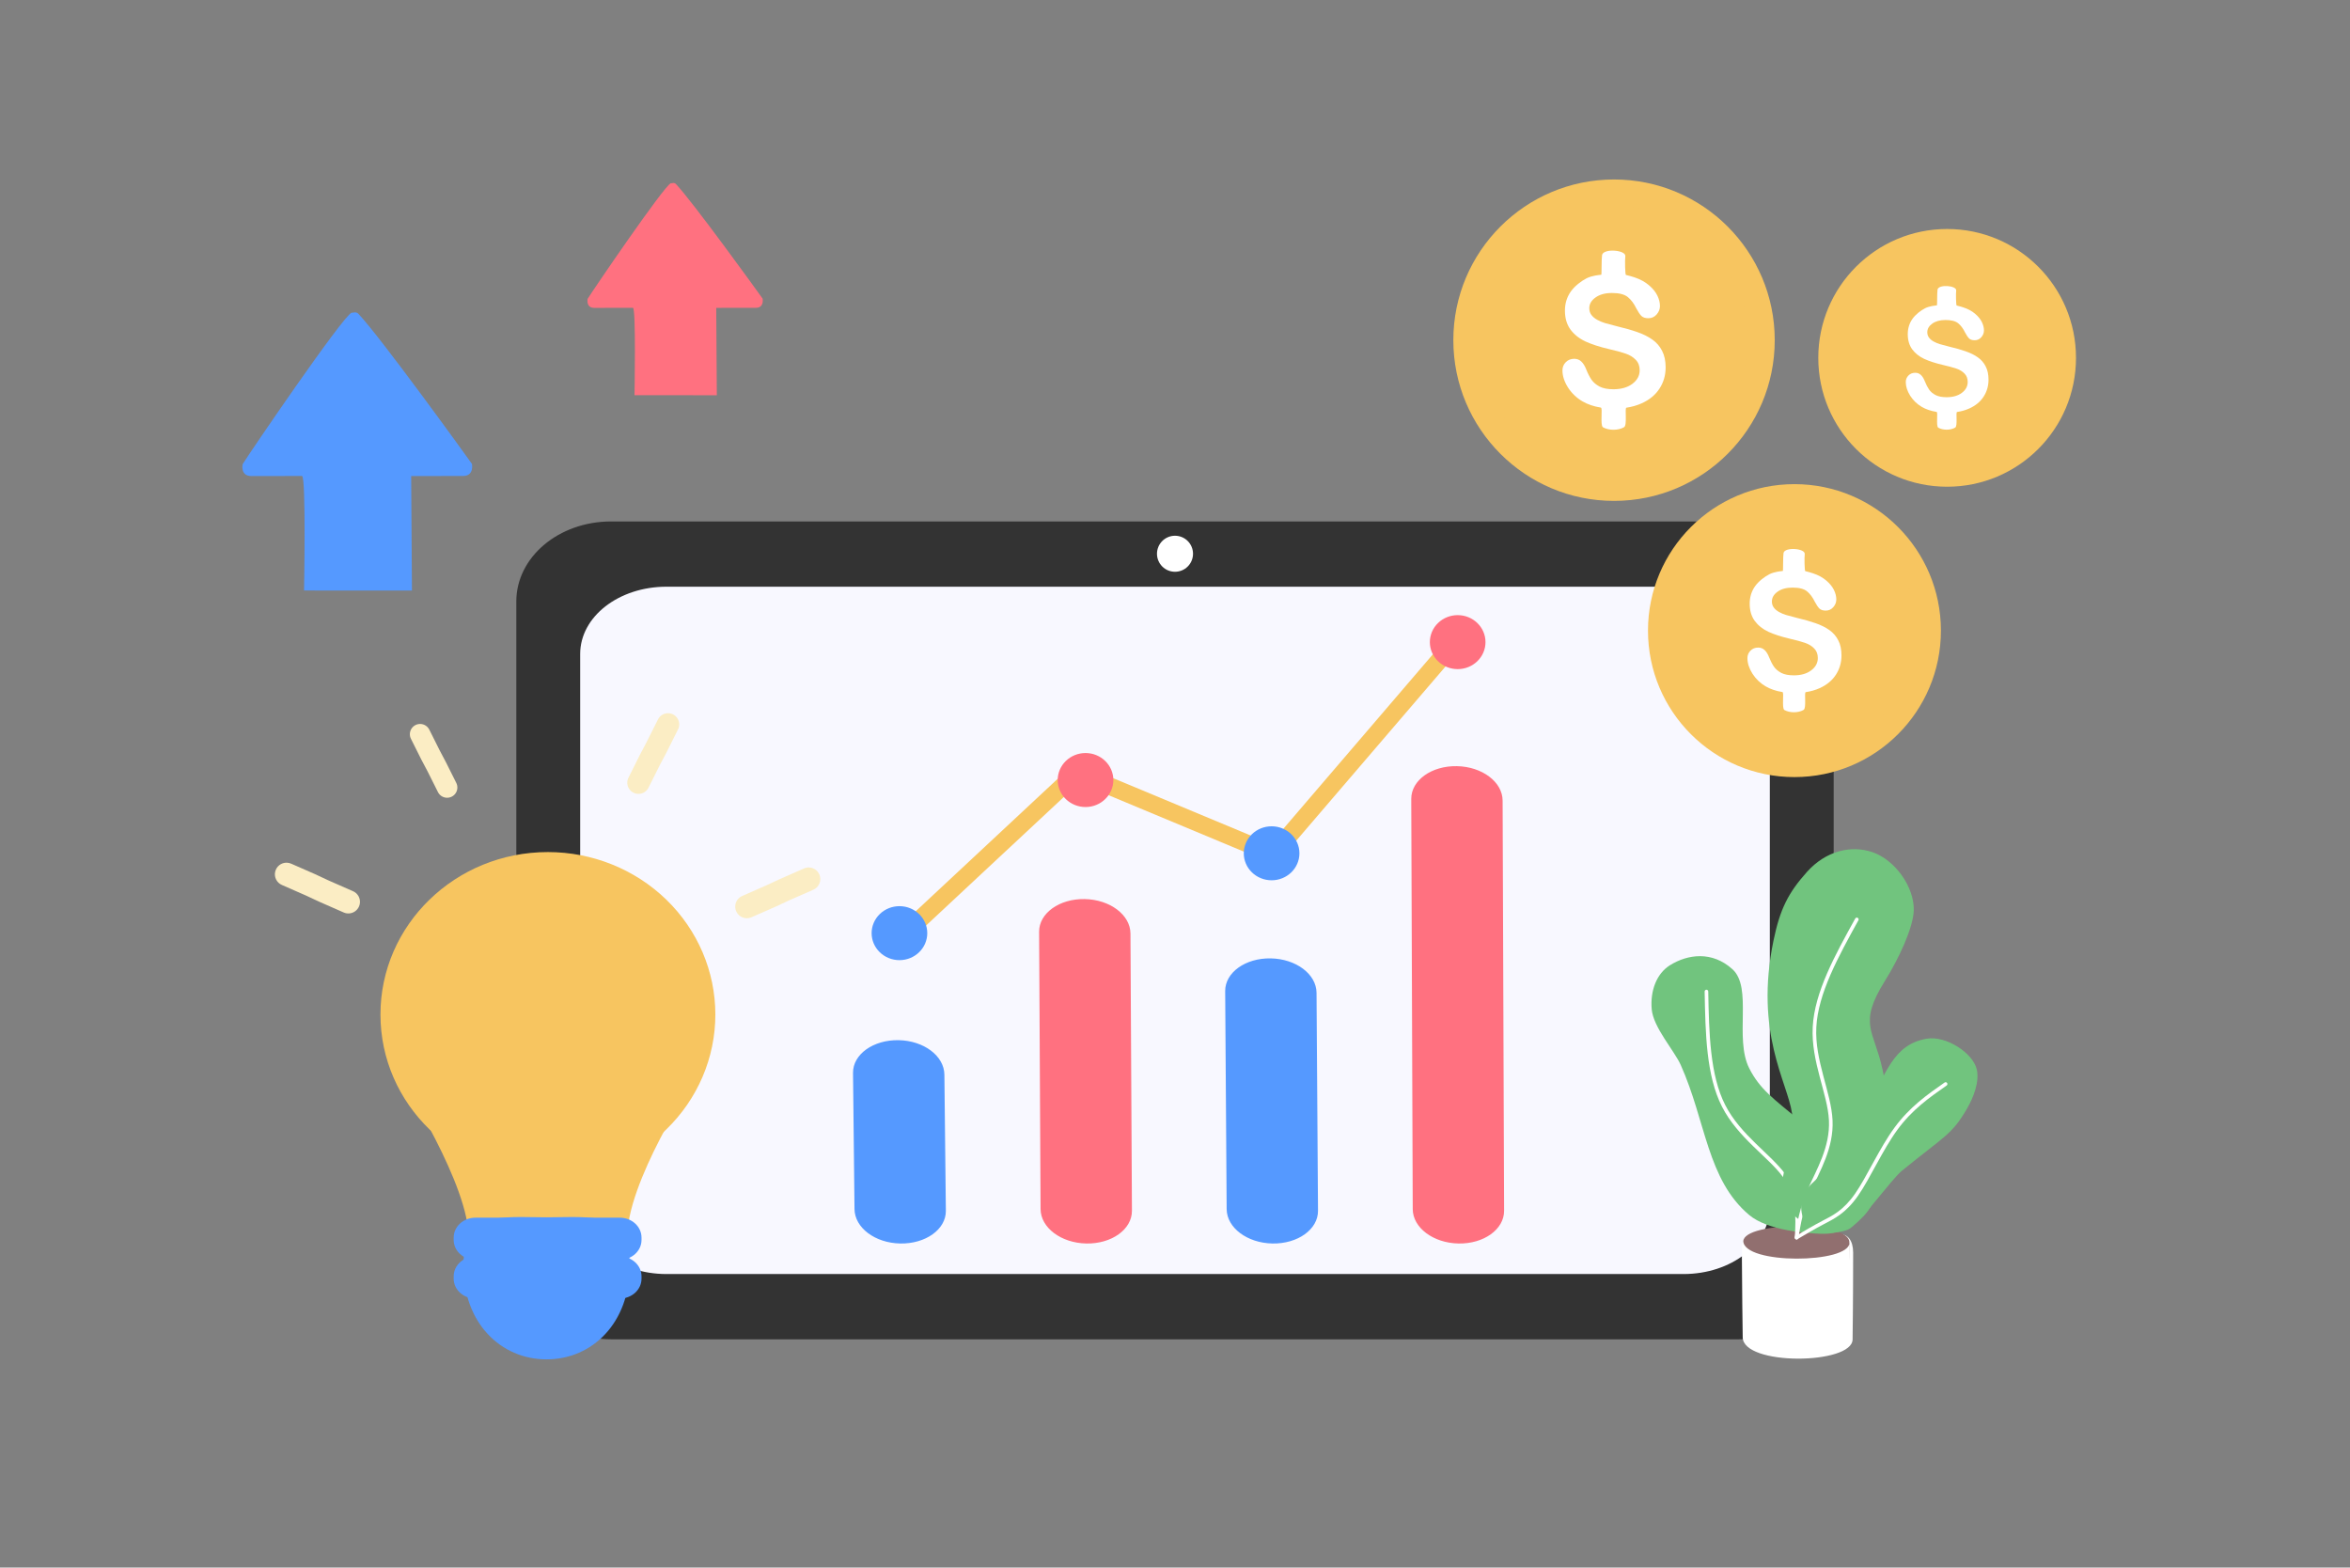 <?xml version="1.0" encoding="UTF-8"?>
<svg xmlns="http://www.w3.org/2000/svg" xmlns:xlink="http://www.w3.org/1999/xlink" width="3750" height="2501.25" viewBox="0 0 3750 2501.25">
<rect x="0" y="0" width="3750" height="2501.25" fill="#808080" stroke="none"/>
<defs>
<linearGradient id="linear-pattern-0" gradientUnits="userSpaceOnUse" x1="0.347" y1="0" x2="0.871" y2="0" gradientTransform="matrix(-7357.64, -327.683, -327.683, 7357.64, 6358.07, 1405.52)">
<stop offset="0" stop-color="rgb(98.894%, 93.26%, 85.916%)" stop-opacity="1"/>
<stop offset="0.031" stop-color="rgb(98.868%, 93.286%, 86.046%)" stop-opacity="1"/>
<stop offset="0.062" stop-color="rgb(98.816%, 93.34%, 86.305%)" stop-opacity="1"/>
<stop offset="0.094" stop-color="rgb(98.764%, 93.391%, 86.566%)" stop-opacity="1"/>
<stop offset="0.125" stop-color="rgb(98.712%, 93.443%, 86.827%)" stop-opacity="1"/>
<stop offset="0.156" stop-color="rgb(98.66%, 93.495%, 87.086%)" stop-opacity="1"/>
<stop offset="0.188" stop-color="rgb(98.608%, 93.547%, 87.347%)" stop-opacity="1"/>
<stop offset="0.219" stop-color="rgb(98.555%, 93.599%, 87.608%)" stop-opacity="1"/>
<stop offset="0.25" stop-color="rgb(98.503%, 93.651%, 87.869%)" stop-opacity="1"/>
<stop offset="0.281" stop-color="rgb(98.451%, 93.704%, 88.129%)" stop-opacity="1"/>
<stop offset="0.312" stop-color="rgb(98.399%, 93.756%, 88.39%)" stop-opacity="1"/>
<stop offset="0.344" stop-color="rgb(98.347%, 93.808%, 88.651%)" stop-opacity="1"/>
<stop offset="0.375" stop-color="rgb(98.296%, 93.86%, 88.91%)" stop-opacity="1"/>
<stop offset="0.406" stop-color="rgb(98.244%, 93.912%, 89.171%)" stop-opacity="1"/>
<stop offset="0.438" stop-color="rgb(98.19%, 93.964%, 89.432%)" stop-opacity="1"/>
<stop offset="0.469" stop-color="rgb(98.138%, 94.016%, 89.691%)" stop-opacity="1"/>
<stop offset="0.5" stop-color="rgb(98.087%, 94.069%, 89.952%)" stop-opacity="1"/>
<stop offset="0.531" stop-color="rgb(98.073%, 94.081%, 90.019%)" stop-opacity="1"/>
<stop offset="0.547" stop-color="rgb(98.106%, 94.048%, 89.853%)" stop-opacity="1"/>
<stop offset="0.562" stop-color="rgb(98.148%, 94.006%, 89.644%)" stop-opacity="1"/>
<stop offset="0.578" stop-color="rgb(98.19%, 93.964%, 89.435%)" stop-opacity="1"/>
<stop offset="0.594" stop-color="rgb(98.232%, 93.922%, 89.226%)" stop-opacity="1"/>
<stop offset="0.609" stop-color="rgb(98.274%, 93.881%, 89.017%)" stop-opacity="1"/>
<stop offset="0.625" stop-color="rgb(98.315%, 93.839%, 88.808%)" stop-opacity="1"/>
<stop offset="0.641" stop-color="rgb(98.357%, 93.797%, 88.599%)" stop-opacity="1"/>
<stop offset="0.656" stop-color="rgb(98.399%, 93.755%, 88.39%)" stop-opacity="1"/>
<stop offset="0.672" stop-color="rgb(98.441%, 93.713%, 88.181%)" stop-opacity="1"/>
<stop offset="0.688" stop-color="rgb(98.483%, 93.672%, 87.971%)" stop-opacity="1"/>
<stop offset="0.703" stop-color="rgb(98.524%, 93.629%, 87.762%)" stop-opacity="1"/>
<stop offset="0.719" stop-color="rgb(98.566%, 93.588%, 87.553%)" stop-opacity="1"/>
<stop offset="0.734" stop-color="rgb(98.608%, 93.547%, 87.344%)" stop-opacity="1"/>
<stop offset="0.75" stop-color="rgb(98.65%, 93.504%, 87.135%)" stop-opacity="1"/>
<stop offset="0.766" stop-color="rgb(98.692%, 93.463%, 86.926%)" stop-opacity="1"/>
<stop offset="0.781" stop-color="rgb(98.734%, 93.42%, 86.717%)" stop-opacity="1"/>
<stop offset="0.797" stop-color="rgb(98.775%, 93.379%, 86.508%)" stop-opacity="1"/>
<stop offset="0.812" stop-color="rgb(98.817%, 93.338%, 86.299%)" stop-opacity="1"/>
<stop offset="0.828" stop-color="rgb(98.859%, 93.295%, 86.09%)" stop-opacity="1"/>
<stop offset="0.844" stop-color="rgb(98.901%, 93.254%, 85.881%)" stop-opacity="1"/>
<stop offset="0.859" stop-color="rgb(98.943%, 93.211%, 85.672%)" stop-opacity="1"/>
<stop offset="0.875" stop-color="rgb(98.984%, 93.17%, 85.463%)" stop-opacity="1"/>
<stop offset="0.891" stop-color="rgb(99.026%, 93.129%, 85.254%)" stop-opacity="1"/>
<stop offset="0.906" stop-color="rgb(99.068%, 93.086%, 85.045%)" stop-opacity="1"/>
<stop offset="0.922" stop-color="rgb(99.109%, 93.045%, 84.836%)" stop-opacity="1"/>
<stop offset="0.938" stop-color="rgb(99.152%, 93.002%, 84.627%)" stop-opacity="1"/>
<stop offset="0.953" stop-color="rgb(99.193%, 92.961%, 84.418%)" stop-opacity="1"/>
<stop offset="0.969" stop-color="rgb(99.236%, 92.92%, 84.209%)" stop-opacity="1"/>
<stop offset="0.984" stop-color="rgb(99.277%, 92.877%, 84%)" stop-opacity="1"/>
<stop offset="1" stop-color="rgb(99.318%, 92.836%, 83.791%)" stop-opacity="1"/>
</linearGradient>
</defs>

<path fill-rule="nonzero" fill="rgb(19.994%, 19.994%, 19.994%)" fill-opacity="1" d="M 2926.109 959.871 L 2926.109 2009.246 C 2926.109 2080.055 2858.621 2137.059 2774.801 2137.059 L 975.203 2137.059 C 891.379 2137.059 823.891 2080.055 823.891 2009.246 L 823.891 959.871 C 823.891 889.059 891.379 832.059 975.203 832.059 L 2774.801 832.059 C 2858.621 832.059 2926.109 889.059 2926.109 959.871 "/>
<path fill-rule="nonzero" fill="rgb(97.264%, 97.264%, 100%)" fill-opacity="1" d="M 2824.199 1043.602 L 2824.199 1925.52 C 2824.199 1985.027 2762.75 2032.934 2686.43 2032.934 L 1063.57 2032.934 C 987.246 2032.934 925.805 1985.027 925.805 1925.52 L 925.805 1043.602 C 925.805 984.09 987.246 936.18 1063.57 936.18 L 2686.43 936.18 C 2762.75 936.18 2824.199 984.09 2824.199 1043.602 "/>
<path fill-rule="nonzero" fill="rgb(100%, 100%, 100%)" fill-opacity="1" d="M 1903.75 883.609 C 1903.75 891.238 1900.719 898.551 1895.328 903.941 C 1889.941 909.34 1882.629 912.359 1875 912.359 C 1867.379 912.359 1860.059 909.34 1854.672 903.941 C 1849.281 898.551 1846.25 891.238 1846.25 883.609 C 1846.25 875.988 1849.281 868.68 1854.672 863.281 C 1860.059 857.891 1867.379 854.859 1875 854.859 C 1882.629 854.859 1889.941 857.891 1895.328 863.281 C 1900.719 868.68 1903.75 875.988 1903.75 883.609 "/>
<path fill-rule="nonzero" fill="rgb(96.875%, 77.344%, 37.646%)" fill-opacity="1" d="M 1418.391 1494.051 L 1687.648 1242.871 C 1692.352 1238.488 1701.078 1241.422 1705.762 1247.621 C 1710.441 1253.809 1709.25 1260.852 1704.539 1265.238 L 1435.289 1516.422 C 1430.59 1520.809 1421.859 1517.871 1417.18 1511.676 C 1412.5 1505.48 1413.691 1498.441 1418.391 1494.051 "/>
<path fill-rule="nonzero" fill="rgb(33.325%, 59.959%, 100%)" fill-opacity="1" d="M 1363.57 1929.254 L 1361.211 1712.008 C 1360.891 1682.316 1393.602 1659.02 1433.98 1659.77 C 1474.359 1660.523 1506.672 1685.031 1507 1714.723 L 1509.352 1931.969 C 1509.672 1961.656 1476.969 1984.953 1436.59 1984.203 C 1396.199 1983.449 1363.891 1958.941 1363.57 1929.254 "/>
<path fill-rule="nonzero" fill="rgb(100%, 44.31%, 50.194%)" fill-opacity="1" d="M 1660.5 1929.254 L 1658.148 1486.859 C 1657.988 1457.172 1690.531 1433.871 1730.91 1434.621 C 1771.289 1435.379 1803.77 1459.891 1803.93 1489.578 L 1806.281 1931.969 C 1806.441 1961.656 1773.898 1984.953 1733.52 1984.203 C 1693.141 1983.449 1660.66 1958.941 1660.5 1929.254 "/>
<path fill-rule="nonzero" fill="rgb(33.325%, 59.959%, 100%)" fill-opacity="1" d="M 1957.43 1929.254 L 1955.078 1581.488 C 1954.879 1551.797 1987.461 1528.5 2027.84 1529.254 C 2068.219 1530.004 2100.66 1554.512 2100.859 1584.203 L 2103.211 1931.969 C 2103.41 1961.656 2070.828 1984.953 2030.449 1984.203 C 1990.07 1983.449 1957.629 1958.941 1957.43 1929.254 "/>
<path fill-rule="nonzero" fill="rgb(100%, 44.31%, 50.194%)" fill-opacity="1" d="M 2254.359 1929.254 L 2252.012 1274.77 C 2251.898 1245.078 2284.391 1221.781 2324.77 1222.531 C 2365.148 1223.281 2397.68 1247.789 2397.789 1277.48 L 2400.141 1931.969 C 2400.25 1961.656 2367.762 1984.953 2327.379 1984.203 C 2287 1983.449 2254.469 1958.941 2254.359 1929.254 "/>
<path fill-rule="nonzero" fill="rgb(33.325%, 59.959%, 100%)" fill-opacity="1" d="M 1390.879 1488.988 C 1390.879 1500.422 1395.559 1511.375 1403.891 1519.453 C 1412.211 1527.531 1423.512 1532.07 1435.281 1532.07 C 1459.801 1532.07 1479.68 1512.785 1479.68 1488.988 C 1479.68 1465.211 1459.801 1445.922 1435.281 1445.922 C 1423.512 1445.922 1412.211 1450.461 1403.891 1458.539 C 1395.559 1466.609 1390.879 1477.57 1390.879 1488.988 "/>
<path fill-rule="nonzero" fill="rgb(96.875%, 77.344%, 37.646%)" fill-opacity="1" d="M 1742.91 1227.738 L 2019.898 1343.238 C 2025.828 1345.711 2028.852 1353.352 2026.512 1360.75 C 2024.16 1368.148 2017.371 1372.441 2011.43 1369.961 L 1734.449 1254.461 C 1728.512 1251.988 1725.488 1244.352 1727.84 1236.949 C 1730.18 1229.551 1736.969 1225.262 1742.91 1227.738 "/>
<path fill-rule="nonzero" fill="rgb(100%, 44.31%, 50.194%)" fill-opacity="1" d="M 1687.82 1244.68 C 1687.82 1256.102 1692.488 1267.059 1700.82 1275.129 C 1709.148 1283.211 1720.441 1287.75 1732.211 1287.75 C 1756.73 1287.75 1776.609 1268.461 1776.609 1244.68 C 1776.609 1220.891 1756.73 1201.602 1732.211 1201.602 C 1720.441 1201.602 1709.148 1206.141 1700.82 1214.219 C 1692.488 1222.289 1687.82 1233.25 1687.82 1244.68 "/>
<path fill-rule="nonzero" fill="rgb(96.875%, 77.344%, 37.646%)" fill-opacity="1" d="M 2020.762 1354.129 L 2317.051 1008.398 C 2321.238 1003.52 2329.531 1003.238 2335.762 1007.871 C 2341.988 1012.5 2343.73 1020.238 2339.551 1025.121 L 2043.262 1370.852 C 2039.07 1375.73 2030.781 1376.012 2024.551 1371.379 C 2018.32 1366.75 2016.578 1359.012 2020.762 1354.129 "/>
<path fill-rule="nonzero" fill="rgb(33.325%, 59.959%, 100%)" fill-opacity="1" d="M 1984.75 1361.57 C 1984.75 1372.988 1989.43 1383.949 1997.75 1392.031 C 2006.078 1400.102 2017.371 1404.641 2029.141 1404.641 C 2053.66 1404.641 2073.539 1385.359 2073.539 1361.57 C 2073.539 1337.781 2053.66 1318.488 2029.141 1318.488 C 2017.371 1318.488 2006.078 1323.031 1997.75 1331.109 C 1989.43 1339.191 1984.75 1350.141 1984.75 1361.57 "/>
<path fill-rule="nonzero" fill="rgb(100%, 44.31%, 50.194%)" fill-opacity="1" d="M 2281.68 1024.609 C 2281.68 1036.039 2286.359 1046.988 2294.68 1055.07 C 2303.012 1063.148 2314.301 1067.691 2326.078 1067.691 C 2350.602 1067.691 2370.469 1048.398 2370.469 1024.609 C 2370.469 1000.82 2350.602 981.539 2326.078 981.539 C 2314.301 981.539 2303.012 986.078 2294.68 994.16 C 2286.359 1002.23 2281.68 1013.191 2281.68 1024.609 "/>
<path fill-rule="nonzero" fill="rgb(96.875%, 77.344%, 37.646%)" fill-opacity="1" d="M 2319.16 542.82 C 2319.16 684.449 2433.969 799.262 2575.602 799.262 C 2717.219 799.262 2832.031 684.449 2832.031 542.82 C 2832.031 401.199 2717.219 286.391 2575.602 286.391 C 2433.969 286.391 2319.16 401.199 2319.16 542.82 "/>
<path fill-rule="nonzero" fill="rgb(96.875%, 77.344%, 37.646%)" fill-opacity="1" d="M 2361.988 542.82 C 2361.988 660.801 2457.629 756.43 2575.602 756.43 C 2693.57 756.43 2789.199 660.801 2789.199 542.82 C 2789.199 424.852 2693.57 329.219 2575.602 329.219 C 2457.629 329.219 2361.988 424.852 2361.988 542.82 "/>
<path fill-rule="nonzero" fill="rgb(100%, 100%, 100%)" fill-opacity="1" d="M 2657.93 586.219 C 2657.93 598.75 2654.672 610.012 2648.172 620 C 2641.77 629.988 2632.34 637.809 2619.91 643.461 C 2612.52 646.82 2604.309 649.18 2595.301 650.551 C 2592.32 651 2597.012 678.539 2591.602 681.66 C 2582.039 687.18 2567.078 687.078 2557.672 681.648 C 2553.172 677.148 2557.871 650.91 2554.551 650.379 C 2543.289 648.578 2533.469 645.238 2525.07 640.359 C 2515.648 634.801 2507.969 627.398 2502.031 618.172 C 2496.191 608.84 2493.27 599.789 2493.27 591.031 C 2493.27 585.941 2495.012 581.609 2498.5 578.031 C 2502.078 574.352 2506.602 572.512 2512.07 572.512 C 2516.5 572.512 2520.219 573.93 2523.23 576.75 C 2526.34 579.578 2528.98 583.77 2531.148 589.328 C 2533.789 595.93 2536.609 601.441 2539.629 605.871 C 2542.738 610.301 2547.07 613.969 2552.629 616.891 C 2558.191 619.719 2565.488 621.129 2574.539 621.129 C 2586.969 621.129 2597.059 618.262 2604.781 612.512 C 2612.602 606.672 2616.512 599.422 2616.512 590.75 C 2616.512 583.871 2614.391 578.309 2610.148 574.07 C 2606.012 569.73 2600.59 566.441 2593.898 564.18 C 2587.301 561.91 2578.449 559.512 2567.328 556.969 C 2552.441 553.48 2539.961 549.43 2529.879 544.809 C 2519.891 540.102 2511.93 533.738 2505.988 525.73 C 2500.148 517.629 2497.23 507.59 2497.23 495.629 C 2497.23 484.23 2500.34 474.102 2506.559 465.238 C 2512.77 456.379 2523.359 448.32 2531.859 444.039 C 2540.352 439.762 2551.648 438.781 2555.238 438.398 C 2555.949 438.32 2555.449 413.988 2556.449 407.039 C 2558.469 395.879 2594.879 398.781 2593.59 408.879 C 2592.77 415.352 2593.289 437.789 2594.48 438.672 C 2600.02 440.129 2603.852 441 2608.031 442.488 C 2617.359 445.602 2625.09 449.789 2631.211 455.07 C 2637.34 460.25 2641.809 465.711 2644.641 471.461 C 2647.469 477.211 2648.879 482.809 2648.879 488.281 C 2648.879 493.27 2647.09 497.801 2643.512 501.852 C 2640.02 505.801 2635.641 507.781 2630.359 507.781 C 2625.559 507.781 2621.879 506.609 2619.34 504.25 C 2616.891 501.801 2614.211 497.84 2611.281 492.379 C 2607.52 484.559 2602.988 478.48 2597.719 474.148 C 2592.441 469.719 2583.961 467.5 2572.281 467.5 C 2561.441 467.5 2552.68 469.91 2545.988 474.711 C 2539.391 479.422 2536.09 485.121 2536.09 491.809 C 2536.09 495.961 2537.23 499.539 2539.488 502.551 C 2541.75 505.57 2544.859 508.16 2548.809 510.328 C 2552.77 512.488 2556.781 514.191 2560.828 515.422 C 2564.879 516.641 2571.57 518.43 2580.898 520.789 C 2592.578 523.52 2603.129 526.531 2612.559 529.828 C 2622.07 533.129 2630.129 537.129 2636.719 541.84 C 2643.41 546.559 2648.602 552.539 2652.27 559.789 C 2656.039 566.961 2657.93 575.77 2657.93 586.219 "/>
<path fill-rule="nonzero" fill="rgb(96.875%, 77.344%, 37.646%)" fill-opacity="1" d="M 2629.77 1006.262 C 2629.77 1135.34 2734.41 1239.98 2863.488 1239.98 C 2992.57 1239.98 3097.211 1135.34 3097.211 1006.262 C 3097.211 877.172 2992.57 772.531 2863.488 772.531 C 2734.41 772.531 2629.77 877.172 2629.77 1006.262 "/>
<path fill-rule="nonzero" fill="rgb(96.875%, 77.344%, 37.646%)" fill-opacity="1" d="M 2668.801 1006.262 C 2668.801 1113.781 2755.969 1200.949 2863.488 1200.949 C 2971.012 1200.949 3058.18 1113.781 3058.18 1006.262 C 3058.18 898.73 2971.012 811.57 2863.488 811.57 C 2755.969 811.57 2668.801 898.73 2668.801 1006.262 "/>
<path fill-rule="nonzero" fill="rgb(100%, 100%, 100%)" fill-opacity="1" d="M 2938.531 1045.809 C 2938.531 1057.23 2935.559 1067.5 2929.641 1076.602 C 2923.801 1085.699 2915.211 1092.828 2903.871 1097.98 C 2897.141 1101.039 2889.66 1103.191 2881.449 1104.441 C 2878.73 1104.852 2883.012 1129.949 2878.078 1132.789 C 2869.359 1137.828 2855.73 1137.738 2847.148 1132.789 C 2843.051 1128.68 2847.328 1104.762 2844.309 1104.281 C 2834.051 1102.641 2825.09 1099.602 2817.441 1095.148 C 2808.852 1090.078 2801.852 1083.34 2796.441 1074.922 C 2791.121 1066.422 2788.449 1058.18 2788.449 1050.191 C 2788.449 1045.551 2790.039 1041.602 2793.219 1038.34 C 2796.48 1034.988 2800.609 1033.32 2805.59 1033.32 C 2809.621 1033.32 2813.012 1034.609 2815.762 1037.18 C 2818.602 1039.762 2821 1043.578 2822.98 1048.648 C 2825.379 1054.66 2827.961 1059.68 2830.711 1063.719 C 2833.539 1067.75 2837.488 1071.102 2842.559 1073.77 C 2847.621 1076.34 2854.281 1077.629 2862.52 1077.629 C 2873.859 1077.629 2883.051 1075.012 2890.09 1069.77 C 2897.219 1064.449 2900.781 1057.84 2900.781 1049.93 C 2900.781 1043.672 2898.852 1038.602 2894.988 1034.73 C 2891.211 1030.781 2886.27 1027.781 2880.172 1025.719 C 2874.16 1023.66 2866.09 1021.469 2855.949 1019.148 C 2842.391 1015.969 2831.012 1012.281 2821.82 1008.07 C 2812.711 1003.77 2805.461 997.98 2800.051 990.68 C 2794.719 983.289 2792.059 974.148 2792.059 963.238 C 2792.059 952.852 2794.891 943.621 2800.559 935.539 C 2806.23 927.469 2815.879 920.129 2823.621 916.219 C 2831.359 912.32 2841.672 911.43 2844.941 911.078 C 2845.578 911.012 2845.129 888.828 2846.039 882.488 C 2847.879 872.32 2881.07 874.969 2879.891 884.18 C 2879.141 890.07 2879.621 910.531 2880.699 911.32 C 2885.75 912.648 2889.238 913.449 2893.051 914.801 C 2901.559 917.641 2908.602 921.461 2914.18 926.27 C 2919.762 930.988 2923.84 935.969 2926.422 941.211 C 2928.988 946.449 2930.281 951.559 2930.281 956.539 C 2930.281 961.09 2928.648 965.211 2925.391 968.91 C 2922.211 972.512 2918.219 974.32 2913.41 974.32 C 2909.031 974.32 2905.68 973.238 2903.359 971.102 C 2901.129 968.859 2898.68 965.262 2896.02 960.281 C 2892.578 953.148 2888.461 947.609 2883.648 943.66 C 2878.84 939.621 2871.109 937.609 2860.461 937.609 C 2850.59 937.609 2842.602 939.789 2836.5 944.172 C 2830.488 948.469 2827.488 953.66 2827.488 959.762 C 2827.488 963.539 2828.52 966.801 2830.578 969.551 C 2832.641 972.301 2835.469 974.66 2839.078 976.641 C 2842.691 978.609 2846.34 980.16 2850.031 981.27 C 2853.719 982.391 2859.82 984.02 2868.32 986.172 C 2878.969 988.66 2888.59 991.41 2897.18 994.41 C 2905.852 997.422 2913.191 1001.07 2919.199 1005.359 C 2925.301 1009.66 2930.02 1015.109 2933.371 1021.719 C 2936.809 1028.25 2938.531 1036.281 2938.531 1045.809 "/>
<path fill-rule="nonzero" fill="rgb(96.875%, 77.344%, 37.646%)" fill-opacity="1" d="M 2901.52 571.02 C 2901.52 684.578 2993.578 776.641 3107.141 776.641 C 3220.699 776.641 3312.762 684.578 3312.762 571.02 C 3312.762 457.461 3220.699 365.398 3107.141 365.398 C 2993.578 365.398 2901.52 457.461 2901.52 571.02 "/>
<path fill-rule="nonzero" fill="rgb(96.875%, 77.344%, 37.646%)" fill-opacity="1" d="M 2935.859 571.02 C 2935.859 665.621 3012.551 742.301 3107.141 742.301 C 3201.738 742.301 3278.422 665.621 3278.422 571.02 C 3278.422 476.43 3201.738 399.738 3107.141 399.738 C 3012.551 399.738 2935.859 476.43 2935.859 571.02 "/>
<path fill-rule="nonzero" fill="rgb(100%, 100%, 100%)" fill-opacity="1" d="M 3173.16 605.82 C 3173.16 615.871 3170.551 624.898 3165.34 632.91 C 3160.199 640.91 3152.641 647.18 3142.672 651.719 C 3136.75 654.41 3130.172 656.301 3122.941 657.398 C 3120.551 657.762 3124.309 679.84 3119.98 682.34 C 3112.309 686.77 3100.32 686.691 3092.77 682.34 C 3089.16 678.73 3092.93 657.68 3090.27 657.262 C 3081.238 655.82 3073.359 653.141 3066.629 649.23 C 3059.07 644.77 3052.922 638.84 3048.16 631.43 C 3043.469 623.949 3041.129 616.699 3041.129 609.672 C 3041.129 605.59 3042.531 602.121 3045.32 599.25 C 3048.191 596.301 3051.82 594.828 3056.199 594.828 C 3059.75 594.828 3062.738 595.961 3065.16 598.23 C 3067.648 600.488 3069.762 603.859 3071.5 608.309 C 3073.621 613.602 3075.879 618.02 3078.301 621.57 C 3080.789 625.121 3084.27 628.07 3088.73 630.41 C 3093.191 632.68 3099.039 633.809 3106.289 633.809 C 3116.27 633.809 3124.352 631.512 3130.551 626.898 C 3136.82 622.219 3139.949 616.398 3139.949 609.449 C 3139.949 603.93 3138.25 599.469 3134.852 596.07 C 3131.531 592.602 3127.18 589.949 3121.82 588.141 C 3116.531 586.328 3109.43 584.398 3100.512 582.359 C 3088.578 579.57 3078.57 576.32 3070.48 572.621 C 3062.469 568.84 3056.09 563.738 3051.328 557.32 C 3046.641 550.82 3044.301 542.77 3044.301 533.18 C 3044.301 524.039 3046.801 515.91 3051.781 508.809 C 3056.77 501.711 3065.262 495.25 3072.07 491.809 C 3078.879 488.379 3087.949 487.602 3090.82 487.289 C 3091.391 487.23 3090.988 467.711 3091.789 462.141 C 3093.41 453.191 3122.609 455.52 3121.57 463.621 C 3120.91 468.809 3121.328 486.801 3122.289 487.5 C 3126.73 488.672 3129.801 489.371 3133.148 490.57 C 3140.629 493.059 3146.828 496.422 3151.738 500.648 C 3156.648 504.809 3160.238 509.191 3162.5 513.801 C 3164.77 518.41 3165.898 522.898 3165.898 527.281 C 3165.898 531.289 3164.469 534.91 3161.602 538.16 C 3158.801 541.34 3155.289 542.922 3151.059 542.922 C 3147.211 542.922 3144.262 541.98 3142.219 540.09 C 3140.25 538.129 3138.102 534.949 3135.762 530.57 C 3132.738 524.301 3129.109 519.43 3124.879 515.949 C 3120.648 512.398 3113.852 510.621 3104.48 510.621 C 3095.789 510.621 3088.77 512.551 3083.398 516.398 C 3078.109 520.18 3075.469 524.75 3075.469 530.121 C 3075.469 533.441 3076.379 536.309 3078.191 538.73 C 3080 541.148 3082.488 543.23 3085.672 544.961 C 3088.84 546.699 3092.051 548.059 3095.301 549.039 C 3098.551 550.031 3103.91 551.461 3111.391 553.352 C 3120.762 555.539 3129.219 557.961 3136.781 560.602 C 3144.41 563.25 3150.871 566.461 3156.16 570.238 C 3161.52 574.012 3165.68 578.809 3168.621 584.629 C 3171.648 590.371 3173.16 597.43 3173.16 605.82 "/>
<path fill-rule="nonzero" fill="rgb(100%, 100%, 100%)" fill-opacity="1" d="M 2779.621 2007.91 C 2779.621 2040.93 2780.922 2133.633 2780.922 2133.633 C 2780.922 2179.812 2956.262 2177.766 2956.262 2137.129 C 2956.262 2137.129 2957.148 2075.824 2957.148 1998.777 C 2957.148 1979.078 2948.078 1969.566 2937.539 1969.68 C 2909.602 1969.984 2828.172 1968.73 2800.25 1968.73 C 2790.309 1968.73 2779.621 1970.723 2779.621 1992.902 L 2779.621 2007.91 "/>
<path fill-rule="nonzero" fill="rgb(56.834%, 43.53%, 43.53%)" fill-opacity="1" d="M 2781.828 1979.965 C 2781.828 2018.188 2951.359 2016.492 2951.359 1982.855 C 2951.359 1982.855 2951.129 2045.727 2951.129 1981.953 C 2950.961 1948.23 2783.02 1948.824 2781.84 1980.641 C 2781.84 2019.469 2781.84 1941.137 2781.828 1979.965 "/>
<path fill-rule="nonzero" fill="rgb(44.31%, 76.952%, 49.414%)" fill-opacity="1" d="M 2791.102 1938.586 C 2821.238 1963.98 2883.102 1967.699 2905.43 1968.684 C 2935.988 1970.027 2970.559 1955.719 2976.238 1929.316 C 2988.75 1871.141 2937.602 1842.621 2869.648 1786.102 C 2831.27 1754.172 2808.238 1738.238 2791.281 1704.57 C 2767.238 1656.859 2797.102 1575.996 2764.531 1546.539 C 2731.961 1517.086 2693.129 1522.594 2664.859 1540.168 C 2643.371 1553.523 2633.219 1581.105 2635.68 1610.23 C 2638.141 1639.355 2671.711 1676.328 2682.02 1699.336 C 2722.359 1789.359 2724.078 1882.105 2791.102 1938.586 "/>
<path fill-rule="nonzero" fill="rgb(100%, 100%, 100%)" fill-opacity="1" d="M 2720.25 1581.469 C 2720.191 1581.723 2720.16 1581.98 2720.172 1582.238 C 2721.461 1649.105 2722.602 1716.312 2747.898 1765.918 C 2773.211 1815.523 2821.969 1846.344 2844.711 1877.508 C 2867.449 1908.672 2865.789 1941.121 2864.078 1974.586 C 2864 1975.629 2864.5 1976.629 2865.371 1977.203 C 2866.238 1977.777 2867.352 1977.836 2868.281 1977.352 C 2869.199 1976.871 2869.801 1975.926 2869.828 1974.879 C 2871.539 1941.414 2873.301 1906.934 2849.359 1874.117 C 2825.422 1841.301 2777.398 1811.082 2753.031 1763.305 C 2728.648 1715.523 2727.211 1648.996 2725.922 1582.129 C 2725.922 1580.672 2724.82 1579.453 2723.379 1579.285 C 2721.93 1579.117 2720.59 1580.055 2720.25 1581.469 "/>
<path fill-rule="nonzero" fill="rgb(44.31%, 76.952%, 49.414%)" fill-opacity="1" d="M 2859.602 1776.391 C 2866.559 1824.211 2828.98 1898.539 2848.211 1920.855 C 2874.539 1967.742 2954.09 1985.84 2988.25 1920.047 C 3020.852 1857.27 3029.141 1822.504 3003.809 1705.602 C 2990.379 1643.613 2964.5 1634.434 3007.98 1565.004 C 3029.609 1530.445 3053.172 1480.23 3053.91 1452.48 C 3054.66 1414.828 3023.809 1372.039 2987.922 1359.77 C 2953.488 1348 2913.262 1357.949 2883.41 1391.32 C 2853.57 1424.699 2840.488 1450.398 2830.07 1500.711 C 2799.422 1648.684 2852.309 1726.285 2859.602 1776.391 "/>
<path fill-rule="nonzero" fill="rgb(100%, 100%, 100%)" fill-opacity="1" d="M 2960.93 1465.09 C 2960.75 1465.281 2960.59 1465.488 2960.469 1465.711 C 2928.148 1524.27 2895.539 1583.035 2892.648 1638.652 C 2889.762 1694.266 2916.512 1745.211 2918.531 1787.805 C 2920.551 1830.398 2898.469 1866.539 2885.16 1896.871 C 2871.852 1927.203 2867.949 1950.922 2864.109 1974.266 C 2863.941 1975.285 2864.32 1976.324 2865.121 1976.984 C 2865.91 1977.645 2867.012 1977.824 2867.969 1977.453 C 2868.941 1977.086 2869.641 1976.223 2869.789 1975.199 C 2873.629 1951.855 2877.398 1928.883 2890.43 1899.184 C 2903.469 1869.48 2926.398 1832.25 2924.281 1787.531 C 2922.16 1742.816 2895.609 1692.512 2898.391 1638.949 C 2901.172 1585.383 2933.191 1527.047 2965.512 1468.488 C 2966.23 1467.23 2965.891 1465.629 2964.73 1464.762 C 2963.559 1463.891 2961.93 1464.031 2960.93 1465.09 "/>
<path fill-rule="nonzero" fill="rgb(44.31%, 76.952%, 49.414%)" fill-opacity="1" d="M 3138.301 1769.941 C 3149.309 1751.203 3158.82 1726.32 3154.5 1706.797 C 3148.578 1680.074 3105.09 1652 3074.16 1657.488 C 3021.719 1666.789 3008.172 1710.969 2975.051 1782.789 C 2956.34 1823.359 2942.762 1841.086 2936.512 1847.781 C 2923.18 1862.051 2889.352 1886.426 2879.73 1902.047 C 2870.109 1917.672 2873.828 1945.406 2884.719 1957.648 C 2895.602 1969.891 2932.27 1969.133 2949.25 1961.816 C 2966.238 1954.5 3017.699 1882.141 3035.199 1867.902 C 3103.672 1812.18 3114.289 1810.816 3138.301 1769.941 "/>
<path fill-rule="nonzero" fill="rgb(100%, 100%, 100%)" fill-opacity="1" d="M 3104.84 1726.84 C 3104.191 1726.809 3103.551 1727 3103.02 1727.379 C 3075.352 1746.727 3047.32 1766.312 3023.109 1799.348 C 2998.898 1832.383 2978.711 1878.371 2959.98 1905.07 C 2941.238 1931.766 2924.02 1939.73 2908.219 1947.984 C 2892.422 1956.242 2878.922 1964.27 2865.48 1972.262 C 2864.578 1972.777 2864.02 1973.738 2864.031 1974.781 C 2864.031 1975.824 2864.602 1976.777 2865.512 1977.281 C 2866.43 1977.785 2867.539 1977.758 2868.422 1977.203 C 2881.859 1969.215 2895.25 1961.258 2910.879 1953.086 C 2926.52 1944.914 2945.289 1936.004 2964.68 1908.375 C 2984.078 1880.742 3004.148 1834.949 3027.75 1802.746 C 3051.352 1770.547 3078.648 1751.438 3106.32 1732.094 C 3107.352 1731.398 3107.809 1730.121 3107.469 1728.93 C 3107.141 1727.738 3106.07 1726.895 3104.84 1726.84 "/>
<path fill-rule="nonzero" fill="rgb(96.875%, 77.344%, 37.646%)" fill-opacity="1" d="M 661.258 1707.988 L 1087.379 1707.988 C 1098.59 1707.988 1107.609 1714.984 1107.609 1723.672 C 1107.609 1723.672 998.641 1887.922 1000.969 1976.602 C 1003.039 2055.527 745.477 2060.402 747.676 1976.602 C 749.871 1892.801 641.027 1723.672 641.027 1723.672 C 641.027 1723.672 650.051 1707.988 661.258 1707.988 "/>
<path fill-rule="nonzero" fill="rgb(96.875%, 77.344%, 37.646%)" fill-opacity="1" d="M 1141.52 1618.855 C 1141.52 1687.613 1113.371 1753.555 1063.262 1802.172 C 1013.148 1850.789 945.184 1878.102 874.316 1878.102 C 726.742 1878.102 607.113 1762.031 607.113 1618.855 C 607.113 1475.68 726.746 1359.609 874.316 1359.609 C 945.184 1359.609 1013.148 1386.922 1063.262 1435.539 C 1113.371 1484.16 1141.52 1550.102 1141.52 1618.855 "/>
<path fill-rule="nonzero" fill="rgb(98.438%, 92.969%, 76.952%)" fill-opacity="1" d="M 1291.309 1384.211 C 1288.398 1384.078 1285.5 1384.641 1282.84 1385.84 C 1201.891 1421.051 1265.328 1394.449 1184.609 1429.559 C 1178.441 1432.141 1174.141 1437.84 1173.352 1444.48 C 1172.559 1451.121 1175.41 1457.66 1180.809 1461.609 C 1186.199 1465.559 1193.301 1466.301 1199.391 1463.551 C 1280.34 1428.328 1216.91 1454.941 1297.621 1419.82 C 1305.621 1416.48 1310.23 1408.031 1308.719 1399.488 C 1307.211 1390.949 1299.98 1384.609 1291.309 1384.211 "/>
<path fill-rule="nonzero" fill="rgb(98.438%, 92.969%, 76.952%)" fill-opacity="1" d="M 457.629 1376.57 C 448.719 1376.352 440.914 1382.512 439.055 1391.23 C 437.191 1399.941 441.801 1408.75 450.023 1412.191 C 530.738 1447.301 467.305 1420.699 548.254 1455.91 C 554.344 1458.672 561.449 1457.93 566.844 1453.98 C 572.234 1450.031 575.086 1443.48 574.297 1436.852 C 573.508 1430.211 569.207 1424.512 563.039 1421.93 C 482.32 1386.82 545.758 1413.422 464.809 1378.211 C 462.551 1377.191 460.105 1376.629 457.629 1376.57 "/>
<path fill-rule="nonzero" fill="rgb(98.438%, 92.969%, 76.952%)" fill-opacity="1" d="M 1066.789 1138.059 C 1059.609 1137.73 1052.941 1141.719 1049.84 1148.199 C 1012.078 1224.289 1040.801 1164.441 1002.93 1240.75 C 999.996 1246.48 1000.371 1253.352 1003.922 1258.73 C 1007.461 1264.109 1013.621 1267.172 1020.051 1266.738 C 1026.48 1266.309 1032.18 1262.449 1034.969 1256.641 C 1072.73 1180.559 1044.012 1240.398 1081.879 1164.102 C 1084.66 1158.68 1084.5 1152.219 1081.441 1146.949 C 1078.391 1141.691 1072.871 1138.328 1066.789 1138.059 "/>
<path fill-rule="nonzero" fill="rgb(98.438%, 92.969%, 76.952%)" fill-opacity="1" d="M 670.789 1155.199 C 665.02 1155.059 659.598 1157.969 656.531 1162.859 C 653.465 1167.762 653.199 1173.898 655.84 1179.039 C 690.488 1248.859 664.207 1194.102 698.758 1263.719 C 701.32 1269.02 706.531 1272.531 712.402 1272.922 C 718.273 1273.309 723.902 1270.52 727.145 1265.609 C 730.387 1260.691 730.738 1254.422 728.07 1249.172 C 693.422 1179.352 719.699 1234.109 685.152 1164.488 C 682.492 1158.941 676.945 1155.352 670.789 1155.199 "/>
<path fill-rule="nonzero" fill="rgb(33.325%, 59.959%, 100%)" fill-opacity="1" d="M 739.434 2020.918 C 739.434 2110.691 798.824 2169.078 872.09 2169.078 C 945.359 2169.078 1004.75 2110.691 1004.75 2020.918 C 1004.75 1931.141 945.359 1942.461 872.09 1942.461 C 798.824 1942.461 739.434 1931.141 739.434 2020.918 "/>
<path fill-rule="nonzero" fill="rgb(33.325%, 59.959%, 100%)" fill-opacity="1" d="M 758.719 2004.852 L 988.934 2004.852 C 1008.191 2004.852 1023.699 2019.004 1023.699 2036.586 L 1023.699 2040.324 C 1023.699 2057.906 1008.191 2072.059 988.934 2072.059 L 758.719 2072.059 C 739.457 2072.059 723.953 2057.906 723.953 2040.324 L 723.953 2036.586 C 723.953 2019.004 739.457 2004.852 758.719 2004.852 "/>
<path fill-rule="nonzero" fill="rgb(33.325%, 59.959%, 100%)" fill-opacity="1" d="M 758.719 1943.023 L 988.934 1943.023 C 1008.191 1943.023 1023.699 1957.18 1023.699 1974.762 L 1023.699 1978.496 C 1023.699 1996.078 1008.191 2010.23 988.934 2010.23 L 758.719 2010.23 C 739.457 2010.23 723.953 1996.078 723.953 1978.496 L 723.953 1974.762 C 723.953 1957.18 739.457 1943.023 758.719 1943.023 "/>
<path fill-rule="nonzero" fill="rgb(33.325%, 59.959%, 100%)" fill-opacity="1" d="M 401.273 759.648 C 445.562 759.461 438.371 759.461 481.891 759.5 C 488.574 759.512 485.18 942.238 485.18 942.238 L 657.371 942.34 L 656.133 759.621 C 656.133 759.621 702.734 759.648 739.055 759.5 C 757.047 759.43 753.105 740.211 753.105 740.211 C 737.324 718.078 607.559 538.559 571.801 500.59 C 568.066 496.621 562.344 499.609 561.074 498.941 C 546.48 505.09 397.512 723.73 387.18 740.699 C 387.18 740.699 382.977 759.719 401.273 759.648 "/>
<path fill-rule="nonzero" fill="rgb(100%, 44.31%, 50.194%)" fill-opacity="1" d="M 948.484 491.281 C 982.277 491.141 976.789 491.141 1010 491.172 C 1015.09 491.18 1012.5 630.59 1012.5 630.59 L 1143.879 630.672 L 1142.93 491.262 C 1142.93 491.262 1178.488 491.289 1206.199 491.172 C 1219.93 491.109 1216.922 476.449 1216.922 476.449 C 1204.879 459.57 1105.871 322.609 1078.59 293.629 C 1075.738 290.602 1071.379 292.891 1070.41 292.371 C 1059.27 297.07 945.617 463.879 937.734 476.82 C 937.734 476.82 934.527 491.34 948.484 491.281 "/>
</svg>
